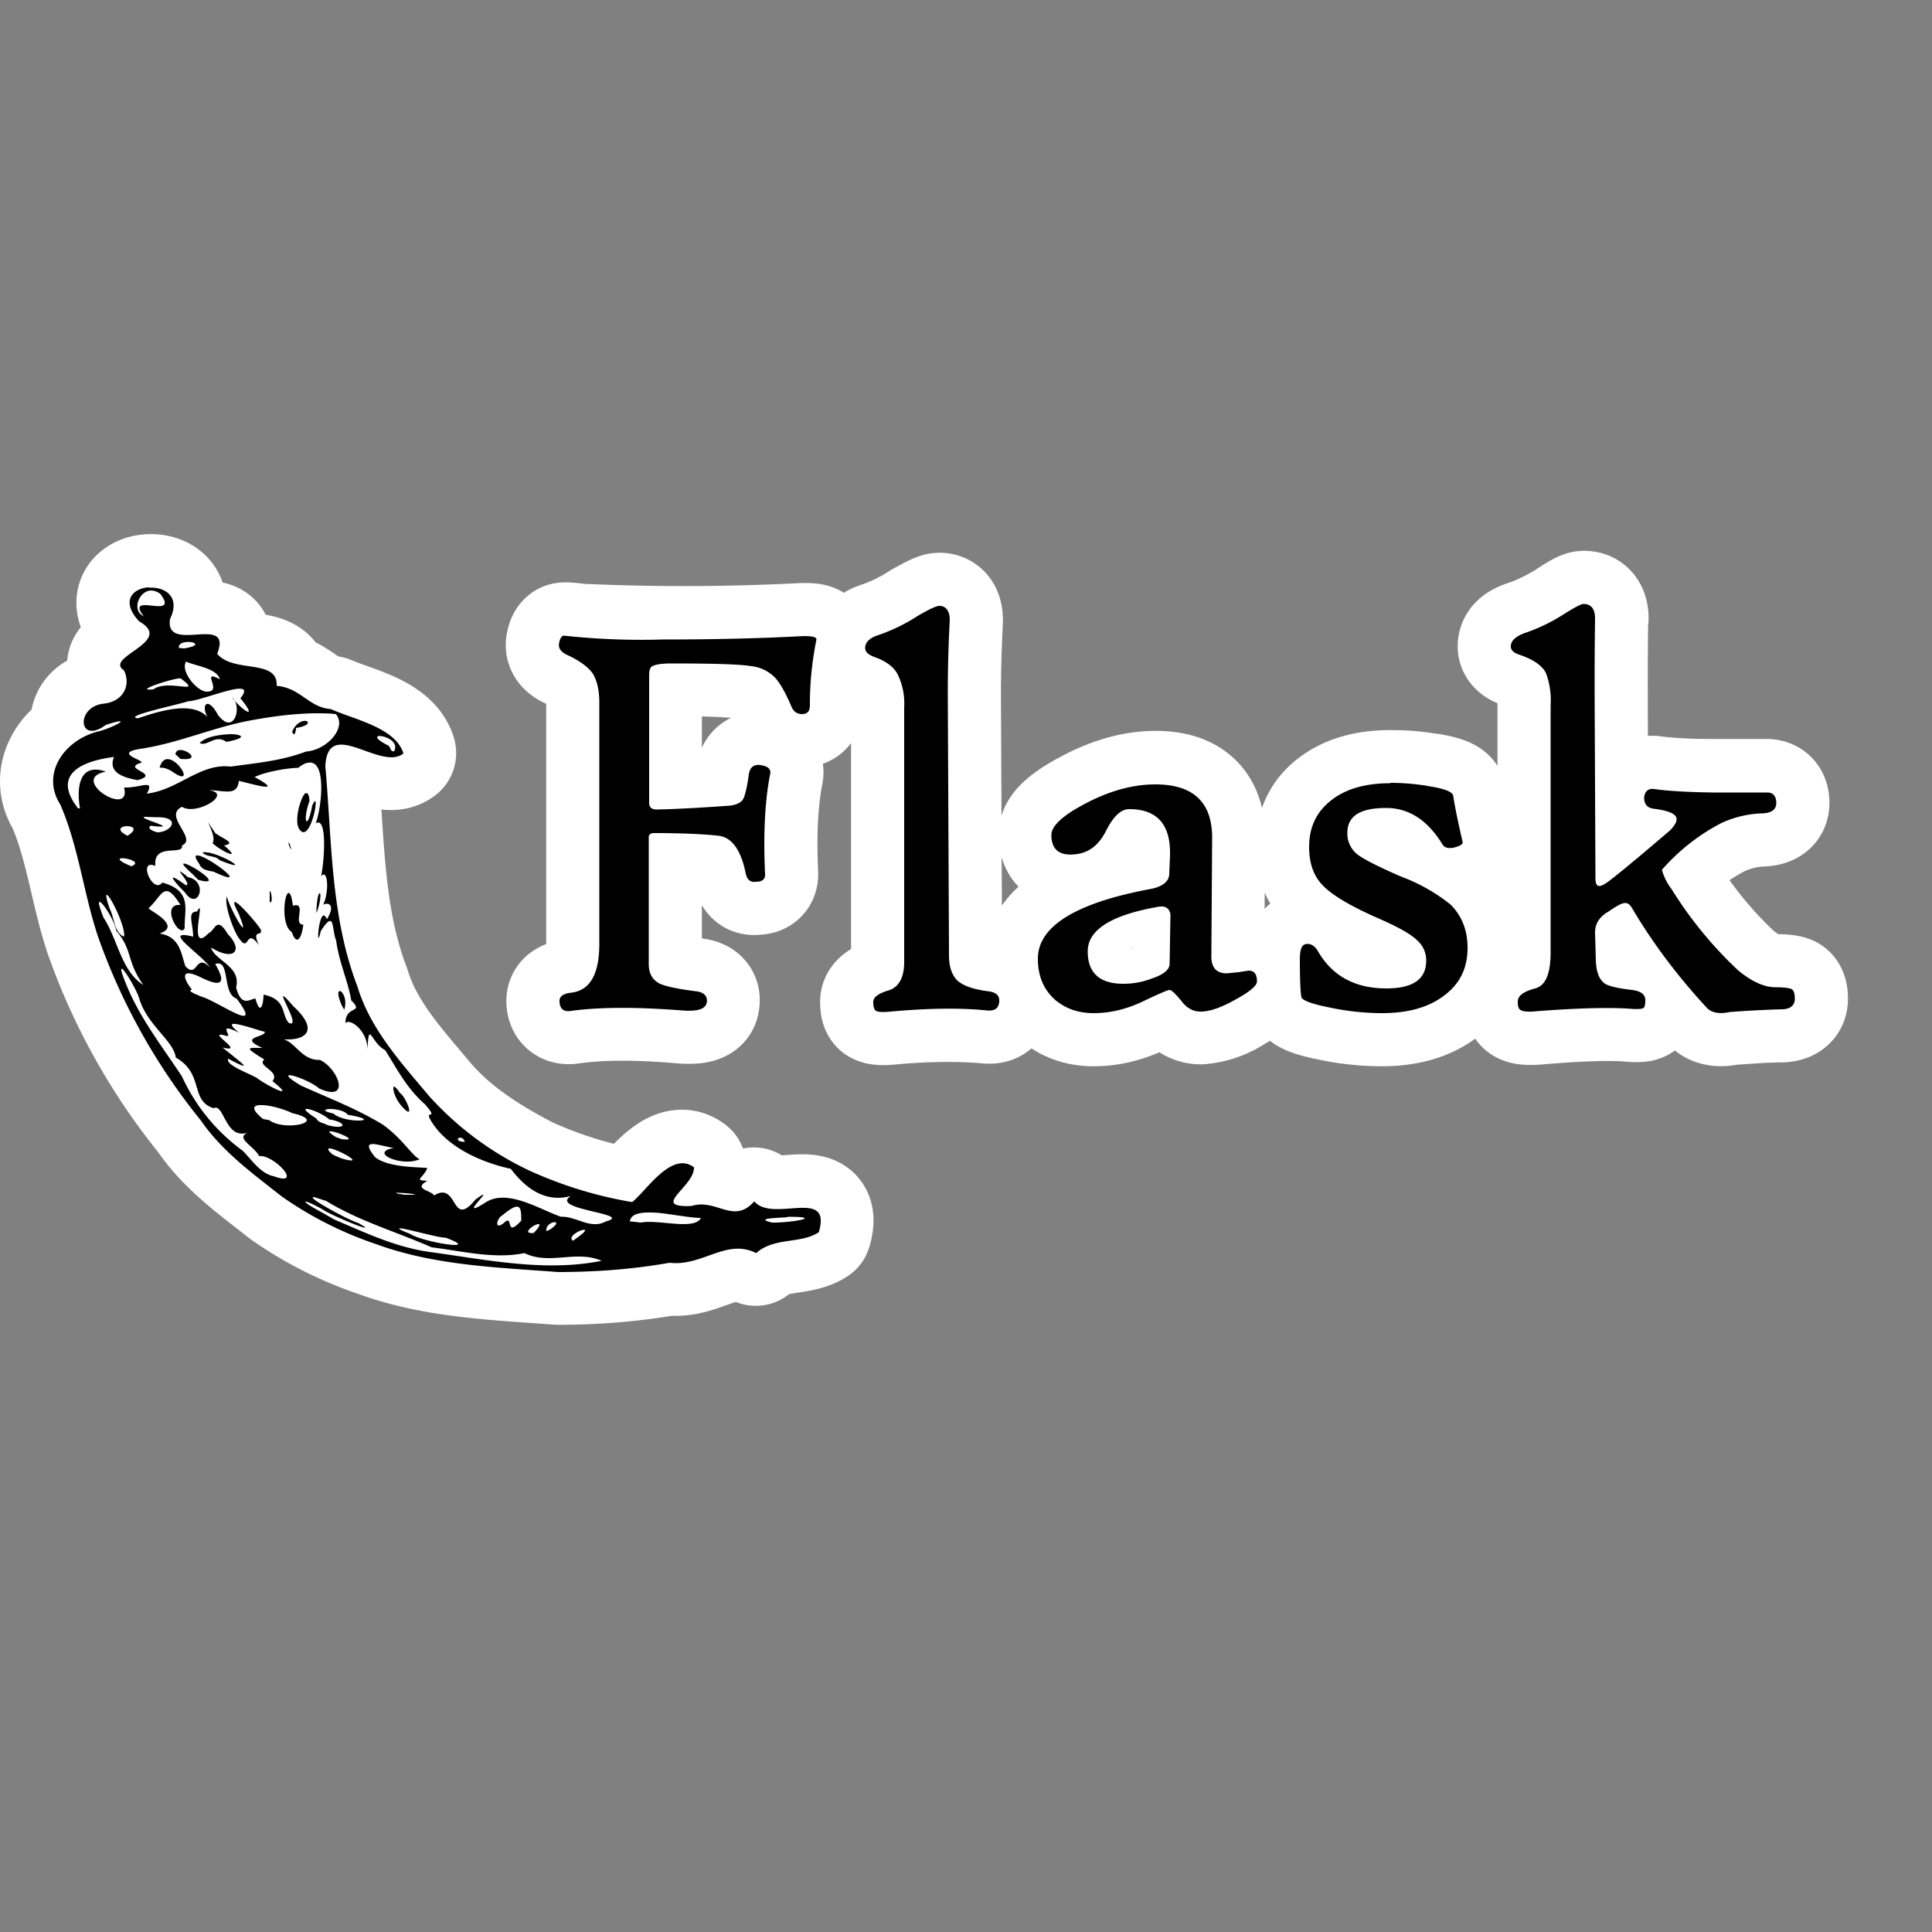 <svg xmlns="http://www.w3.org/2000/svg" viewBox="0 0 500 500"><rect x="0" y="0" width="500" height="500" fill="#808080" stroke="none"/><g fill="#000" fill-opacity="1" fill-rule="nonzero"><path d="M43.9 160.2c-1.4 9.2 16.4-1.7 12.2 9 4.2 5 15.8 1 15.5 8.3 6 .4 8.2 5.5 14 6 5.9 2.6 16.7 4.7 18.7 11.4-6 4.7-19.6-9.6-20.2 3.3 1.7 19.1 1.3 38.8 8.3 57 3.3 11 11.3 19.7 18.5 28.3 7 8.4 16.4 14.3 26 19.3a107 107 0 0 0 26.5 8.2c3.7-2.8 10.3-13.4 16-9 .3 5-11.4 10.5-.5 10 6.4-2 10.9 5 16.2-1.3 4.8 5.8 20.2-3.7 16.7 8.1-4.7 3-11.5 1.2-16.2 5.4-7.7-3.9-13.9 3.5-22.4 2.5a166 166 0 0 1-28.9 2.4c-15.8-1.2-32-1.7-47-7.2a95.4 95.4 0 0 1-24.2-12.2c-7.6-6-15.6-11.6-21.1-19.7a160 160 0 0 1-26.7-47.8c-3.7-11.2-5-23.2-9.7-34-5-7.8.8-16.4 9.4-18.8 3.8-.8 10.5-4.4 2.4-1.8-7.2 5.3-8-4.8-.5-5.5 5-.7 7-4.8 5.2-8.6-5.4-3.5 13.3-7.4 3.9-12.7-5-5.3-1.5-8.5 2.4-8.8 4-.3 8.4 2.2 5.5 8.2Zm-6.7-.7c-5-6.6 9.5 1.1 4.3-5.8-1-.8-2.1-1-3-.8-2.8.7-4.4 5.2-1.3 6.6Zm375.6.6a1227.2 1227.2 0 0 0-.1 21.6l.1 45.7c0 1.2.4 1.9 1 1.9.8 0 2-.7 3.4-2 4-3 9-7.2 15-12.3 1-1.3 1.7-2.2 1.7-3 0-1.3-2-2.2-6-2.7-1.6-.2-2.5-1.2-2.4-2.9.2-1.7 1-2.4 2.6-2.2 3.5.5 8.6.8 15.3.8h14c1.5.1 2.3 1 2.3 2.8 0 1.7-1.2 2.6-3.6 2.7a27 27 0 0 0-10.6 2.6 51.2 51.2 0 0 0-15.4 12c0 .8.8 2.4 2.5 5a105 105 0 0 0 17.2 21c3.5 3 6.7 4.4 9.7 4.4 2.3 0 3.6.2 4.2.5.5.3.8 1.1.8 2.5 0 1.7-1.2 2.6-3.4 2.7-3.5 0-7.9.3-13.4.7-2.7.6-4.7.2-5.9-1-7.7-8.3-14.2-17-19.5-26-.5-.8-1-1.2-1.7-1.2-.8 0-2.3.8-4.3 2.2-2.3 1.3-3.5 3-3.5 5.4 0 1.7 0 4 .2 7.2 0 3.1.9 5.1 2.3 6.1 1 .7 3.4 1.2 7.1 1.6 2.3.3 3.4 1.2 3.4 2.6 0 1.1-.1 1.8-.5 2-.4.3-1.3.4-2.9.3-4.9-.5-13-.3-24.7.7-3 .2-4.5-.1-4.7-1.1l-.2-1.5c0-1.5 1.5-2.6 4.5-3.4 2.7-.7 4-3.8 4-9.4v-63.9c0-4-.4-6.7-1.2-8.3-1-2-3.3-3.5-6.7-4.7-1.6-.5-2.4-1.3-2.4-2.2 0-1.5 1.1-2.5 3.4-3.3 3.7-1.2 7.2-3 10.5-5 2.6-1.8 4.3-2.7 5-2.7 2 0 3 1.3 3 3.8Zm-167 .4-.3 7.3a349 349 0 0 0-.2 14.3l.3 65.2c0 3 .8 5.1 2.2 6.5 1.5 1.3 4 2.2 7.6 2.7 2.2.2 3.2 1 3.2 2.4 0 2-1 2.8-3.2 2.6-6.8-.6-15-.6-25 .3-2 .2-3.2.1-3.7-.2-.5-.2-.7-1-.7-2.4 0-1.1 1.3-2.1 4-3 2.6-.7 4-3.1 4-7.1V183c0-4-.6-6.9-1.8-8.7a11.1 11.1 0 0 0-6-4.3c-1.5-.6-2.3-1.3-2.3-2.3 0-1.4 1.1-2.6 3.3-3.3a46 46 0 0 0 10.3-5c3-1.7 4.8-2.6 5.6-2.6 1.8 0 2.7 1.3 2.7 3.7Zm-96 4.3a593.8 593.8 0 0 0 56.6-.1c3.2-.2 4.9 0 4.9.8l-.1.6c-.9 3.3-1.4 8.7-1.6 16.4 0 1.5-.6 2.3-2 2.3s-2.3-.7-2.8-2c-1.5-3.5-2.9-6-4.2-7.4a10 10 0 0 0-6.2-3 169 169 0 0 0-20.8-.7c-2.5 0-4.2.3-5 .8-.4.4-.7 1-.7 2.2v33.1c0 1.1.7 1.7 2.1 1.6 4.4 0 10.7-.3 18.9-.9 1.6-.2 2.7-.7 3.3-1.5.5-.9 1-3 1.6-6.6.3-2 1.5-2.8 3.4-2.3 1.7.3 2.4 1 2.1 2.3-1.3 6.6-1.8 15.2-1.3 25.8 0 1.3-.7 2-2.4 2-1.4.2-2.2-.5-2.5-2.1-1.3-6.1-3.7-9.4-7-9.8-3.5-.4-9.1-.6-16.9-.6-.8 0-1.3.3-1.3 1v32.8c0 2.4 1 4 2.7 5 1.4.7 4.5 1.4 9.2 2 2.3.2 3.4 1.2 3 3-.2 1.7-2.3 2.3-6.3 2-11.6-1-21-1-28.6.1-2 .3-3.1-.6-3.1-2.6 0-1.2 1-2 3.1-2.1 4.8-.6 7.2-4.8 7.2-12.6v-62.5c0-3.2-.6-5.7-1.7-7.5a14.9 14.9 0 0 0-6.4-4.7c-2-.9-2.7-2-2.2-3.6.2-.9.6-1.4 1.1-1.5.5-.1 1.8 0 4 .3Zm-103.5 2.9h1.4c3.6-.4 3.2-1.2 1.9-1.5-1.3-.2-3.5 0-3.3 1.5Zm7.2 11.3c4.5.1-1.9-6 3.4-3.2-.9-2.9-6.2-3.4-8.8-4.5-1.4 2.6 3 7.7 5.4 7.7Zm-13.8-.6c3.8-2.8 13.1 1.7 7.1-2.8-.6-.5-13.1 3.4-7.1 2.8Zm8.9 3c-1.7.8-17.2 4-12.8 4.5 6-2 14.2-4.4 18-.2-1.9-3.3 0-5.7 2.6-.7 3.8 5 5.9-.8 4.4-3.6 3 3.3 5.6 4.4 1.4-.6 1.2-1.6 1.2-2.3.5-2.5-2.3-.6-11.5 3.2-14.1 3.2Zm11.4-1c.4.3.6.7.8 1l-.8-1Zm3.5 6.3c-9 1.9-17.3 5.5-26.5 7-9 1.2 1.8 3.3-.8 3.8-4.6 1.6 5.6 2.7-.6 4.4-3.8-.7-7.7-2-6.1-6-8.6 1-16 4.6-9.3 13.3h.5c-.8-4.4-.7-12.1 6.7-9.5-9.9 2 6.8 12.2 4.7 4.1 4.2.2 8.1-2.4 6 1.6 8.1-1 13.8-8 21.6-7 6.2-.8 13-1.4 19.5-3.9 5.5-.4 10.7-6.3 7.7-9.7-1.8-.2-3.7-.3-5.6-.2-5.7 0-11.6.9-17.8 2Zm13 1.7c.2.6-.2 2.6-.9 1 1-2.5 2.9-3 3.7-2.8.8.3.5 1.3-2.8 1.8Zm-18 3.6c-2.7-2.1-4.9 1.2-6.8.3 1.5-1.8 5.9-2.4 8.5-2.3 2.7.2 3.6 1-1.6 2Zm41.9 1c.7.2.5 1.7 1.5 1.4 1.5-2.6-2.6-4.1-4-3.9-.7.1-.5 1 2.5 2.4Zm-53.7 3.4-1.3-1.2c0-.8.6-1.1 1.3-1.1 2 0 5.3 2.8 0 2.3Zm-2 3.3c-1-.6-2.5-1.2-3.4-1 .5-1.8 1.4-2.4 2.4-2.2 3 .4 6.5 7 1 3.2Zm32.5-1c-3.2 0-8.7 1.1-11.3 2.4 8.2 4.5-.8 1.7-4.1 1-.4 4.1-3.7 2.3-7.8 2.4 6.5.8-3.2 6.7-7 4.4-5 2.3 4.2 8.1 0 10 .6 2.7-7.4-1-6.8 5.2-4.7-2-.6 7.5 1.8 4.3 8 2.2 5.6 7.2 5.8 11.9-1.3 2.8-6.5-6.5-1.1-6-4.2-7-4.7-2.5-8.2.7-.8.2 9 4.5 2.8 6.6 5.4.8 5.6 5.5 6.7 8.5 3.2 3.4 2.5-3.7 6.4.3-2.4-3.6-13-10.1-4.5-8 0-3.6-1.5-6.6 1-6.5 2.6-4.6-2.6 11.5 3.2 5.6 1.6-.7 2-4.7 4.9.3 4.1 4.2 1.5 7.1-4.4 3.4 1 3.5 7.9 4.8 6.6 10.4 1.3 5 3.2 3.1 4.9 2.9 1.3 4.7 2 1.2 2.1-1 6 1.2 4.6 4.8 6.5 7.2 4 1.9-6-12.6 1.1-4.3 6.8 6.1 3.5 9-2.3 8.6 3.1 1 4.7 5.5 9.3 5.3 4.8 2.3 8 11-.2 7.4-3-2.6-13-5.8-4.8-.8 7.7 3.5 13.8 5.7 21.2 10.1 5.3 3.8 7.6 8.1 9.6 9-4.4 2.1-13.4-1.7-6.7-2.9-4.2-.7-8.9-2.8-4.9 2.3 3.4 2.9 12 2.6 13.6 2.9-1.3 2.9-3.6 3.1 0 3.3-4 2.2 1.3 2.5 1.7 3.7 6.4-3.8 4.3 9 10.8 1.1 6.5-4.7-5.6 5.9 2.4.9 5.8-3.9 14.3 1.8 19.7 3.6 3.9-.2 7.6 3.4 11.6 1.2 7.6-2-15-3-9-6.7-7 2-12.2-2.4-15.6-6.9-7.9-1.8-17-5.8-20.8-12.7-1.6-2.7 2.3.3-1.4-4-4.7-4.1-7.1-8.9-10.3-14-3.8-2-4.2-8-4.6-.2 0-5-4.6-8.2-5.7-6.8 0-4.8 5-2.4 1.5-5.9-.8-4.9-3.2-10-4-15.5-1.1-2.7-.1-8.4-3.9-2.4-1.4 6.4-.4-7.8 1.7-3.1 2.7-4.6-.7-4.3-1.1-3.6 1.8-4 1-9.7-.5-7.5 1-4.3 1.5-15.8-1.5-13.7 1.6-4 3-16.7-1.9-15.7-.7.1-1.5.5-2.5 1.3Zm6.4 35.6Zm287-30.7c3.5.6 5.4 1.4 5.5 2.4.4 2.7 1.2 6.6 2.4 11.8.2.6-.5 1.1-2 1.5-1.6.4-2.7 0-3.2-.8-3.9-6.3-8.7-9.4-14.6-9.4-6.7 0-10 2.1-10 6.4 0 2.4.9 4.3 2.7 5.7 1.6 1.2 5.3 3.1 11.3 5.7a46 46 0 0 1 12.7 7.2c2.9 2.9 4.4 6.6 4.4 11.2 0 5.2-2 9.3-6 12.3s-9.4 4.6-16.2 4.6a66 66 0 0 1-13.8-1.5c-4-.8-6.2-1.6-6.9-2.4-.3-.6-.5-4-.5-10 0-2.6.5-3.9 1.7-4 1.2-.1 2.2.5 3 2 3.7 6.3 9.6 9.5 17.7 9.5 6.9 0 10.3-2.4 10.3-7.2a7 7 0 0 0-2.3-5.2c-1.7-1.7-5-3.5-10-5.7-7-3.1-11.8-6-14.2-8.3-2.6-2.5-3.9-6-3.9-10.2 0-5.3 2-9.4 6-12.3 3.8-2.8 8.8-4.2 15.1-4.2 4 0 7.6.3 10.8 1Zm-56.9 13.5-.3 30c0 3.2 1.3 4.8 4 4.8l3.1-.3 2.6-.4c1.5 0 2.2 1 2.2 2.8 0 1-2 2.6-5.6 4.7a20 20 0 0 1-9 3 6 6 0 0 1-5-2.7c-1.5-1.8-2.5-2.8-3-2.8s-2.8 1-7 3-8.4 3-12.7 3c-4 0-7.3-1.2-10-3.5-2.9-2.6-4.3-6-4.3-10.5 0-8.4 9.6-14.5 28.9-18.1 3.3-.6 5-2 5-4l.1-4.7c.3-8-3.2-12-10.5-12-2.1 0-4.1 1.9-6 5.6-1.9 3.8-4.5 5.8-8 6-4 .5-6-1.2-6-5 0-2.3 3-5 8.9-8.1 6.2-3.3 12.2-5 18-5 9.8 0 14.7 4.8 14.6 14.2Zm-233.6-9.8c-2 5.2-.6 8 .7 1.1 2.4-5.4-.5 10.8-3.4 6.1-1.4-2.3.6-9 1.8-9.3.4-.1.8.4.9 2.1ZM39 213.7c-1.4.9 2 2 2 1.7 3.7-.3 5.8-4.1-.7-3.9a19 19 0 0 0-2.6-.1c-3.3.1 10.3 3.4 1.3 2.3Zm16.7 2c2 1.4 5.6 2.5 2.4 3.1 5 4.5-1.3 1.2-3.1-.6.7-1-.2-3.3-.8-4.6-.5-1.2-.7-1.3 1.5 2Zm-22.7.6c2.9-1.8 1.3-2.6-.2-2.5-1.5 0-3 1 .2 2.5Zm41.7 2.5v-.7c.4.4 1.2 3.1 0 .7Zm-18 3.7c-1-1.2-3.4-.6-4.3-2 3.5-.6 14.3 6.1 4.4 2Zm-1.4 3.2c-1.4-.4-3-.5-3.7-2-1.1-1.6-1.2-2.2-.7-2.3 2-.5 15 9.2 4.4 4.3ZM33 223.8l1 .4c2-.9.1-1.7-1.5-2-1.6-.3-3 0 .5 1.6Zm18.2 4-1.5-1.6c-2.2-2-2.7-2.7-2.2-2.7 1.5 0 11 6.3 3.7 4.2Zm-2.7-.8c5.5 1 2.7 9-.7 4-3-3.1-5.3-6 .2-2 1.6.1-1.9-3.5-1.5-3.5l2 1.5Zm21.3 6.4v-2.7c.2-.7 1 3.5 0 2.7Zm6 1c3.7-1.2-.3 5 2.5 5-.4 3.8-1.7 5.3-2.9 1.8-2.9-1.7-2-10-.8-10 .4-.1.8.8 1.1 3.2Zm6 1.9v-1c.2-3.5.7-4.5 1-4 .1.5 0 2.4-1 5Zm-53.5-1c1.2 2 1 6.2 3.7 7 .5-2.3-3.7-11-4.5-10.7-.2 0 0 1 .8 3.6Zm33.3 1c-4-7.7 4.9 2.5 5.8 4.4.4 2-2.5-.5-.5 4-3.7-5.2-2.2 2.8-5.5-2.4-1.3-2.1-3.5-8.4-2.8-10.3.7 3.1 6.7 13.5 3 4.3Zm-35 1.2c3.6 5.5 4.6 14 10.2 17.5-4.3-6.2-2.6-9-6.9-14a17 17 0 0 0-4.1-7.5c-.6-.4-.6.5.8 4Zm272.3-2.7c-11.7 2-17.6 5.9-17.6 11.4 0 5.6 3 8.4 9.2 8.4 2.4 0 5-.4 7.5-1.4 3-1 4.5-2.3 4.5-3.8l.2-12c0-1.2-.3-2-.9-2.4l-1.1-.4c-.5 0-1.1 0-1.8.2ZM55.6 249.5c2.6 4.4 2.2 6.3-3.4 3.5-7-3.4-4 1.7-2.6 3.1-1.8.4 2.5 1.6 2 1.7 4.2 1 17 10.5 9.5.6-3.4-1-2-8.3-4.3-9h-1.2Zm-23 5c3.4 8.9 9.4 16.5 14.4 24a49.6 49.6 0 0 0 15.6 19.3c2.4 2.3 4.7 5.9 8.1 6.6 8 3 0-5.7-3.7-5.2-1.6-2.8-6.2-4.6-3-6.1-5.8 2-6-7.7-8.8-6.3-6.2-2-2.4-8.9-9.8-13-.7-4.5-7.3-8.4-9.4-15.2-.7-2.5-4.5-8.7-4.7-7.8 0 .3.2 1.4 1.2 3.7Zm56.4 6.8-.6-1c-1.1-2.5-1.1-3.6-.7-3.8.6-.3 2.2 2 1.3 4.8Zm-27 6c-6-3-1.5 1.2-3.3.7-6.1-1.7 5.5 4.7-1 3.1 3.6 2.8 9.5 7.2 1.5 3-1 1.5 5.7 3.8 7.4 5 2.8 2 10.6 5.9 4 .7 2.2-2.6-4.2-4-2-5.6-5.5-3.4-4.4-3-.6-3-6.5-3 1-2.7.6-4.2-1.2-.3-4.4-1.4-6.5-1.8-2-.5-3-.3-.1 2.1Zm41.6 15.6c1.4.6 4.4 7.9.4 3.2-1.8-2-2.6-5.1-1.8-4.8.3 0 .8.6 1.4 1.6Zm-35.5 6.6 1.6.3c3.9 3 15.6.4 6-1.8a20.7 20.7 0 0 0-8-2.1c-2.2 0-3 .9.4 3.6Zm13.8-.1c.5 1.1 2 1.1 2.9 1.7 5 1.3 5-.8.4-1.5-1.5-1.4-5.2-2.9-6-2.7-.5 0 0 .8 2.7 2.5Zm4.4-1.3c3 2.7 13.8 2 3.7.3-.8-1-3.2-1.5-4.6-1.5-1.5 0-2 .5 1 1.2Zm.7 6.1 1.5.5c5.1.7-2-2.3-3.1-2-.4 0 0 .5 1.6 1.5Zm33.3 1.1c-.2-.5-.6-.8-.9-1-1-.3-1.8 1 .9 1ZM86 298.7l1.2.6 1 .4c7.2 2-.8-2.4-3-2.6-.6 0-.6.4.8 1.6Zm18.6 10.4c6.7 0-1.2-.6-2.1-.5-.3 0 .1.2 2.1.5Zm-12 7.3c6.7 3.7-7.2-2-9.2-3.5-5.5-3.1-6.2-2.5-.5.7l3.5 2c8.2 3.5 16.3 7.3 25.4 8.4 14.4 2 29.3 5 43.7 2.3-6.5-3-13.3 1.1-19.8-2.1-7.8 1.6-16.2-.5-24.1-1.5-9-4-18.8-6.8-27.3-12a24 24 0 0 0-2.8-.9c-4-.9 8.6 6 11.1 6.6Zm37.2-1.9c-1.4.8-2 4 .5 2 2.7-2.7.1 4.1 4.5-.7 0-1.7 0-3-.7-3.5-.6-.4-1.9.1-4.3 2.2Zm33 1.5 1.2.1 1.8.2c4.3-.9 14 2.1 15.5-1.2-2.6 0-7-1-11-1.3-3.8-.3-7.1 0-7.4 2.2Zm37 .3c4.6 0 14-1.4 4-1.4-1.6.2-9.2.2-4 1.4Zm-58.5 2.2.8-.3c2.3-1.5 2-2 1.2-2s-2.1.9-2 2.3Zm-3.3.5c1.3-1.3 1.6-2 1.5-2.2-.5-.7-5.2 2.5-1.5 2.2Zm-32 .3c3.2 2 19.1 4.6 9.2.9-1.3.2-11-2.6-12-2.4-.2.1.4.5 2.8 1.5Zm42.2 1.7 1.2-.8c1.4-1 2-1.6 2-1.9-.1-.7-5 1.5-3.2 2.7Zm0 0" stroke="#fff" stroke-linecap="butt" stroke-linejoin="round" stroke-miterlimit="10" stroke-opacity="1" stroke-width="27.5"/><path d="M38.4 152c-4 .3-7.3 3.5-2.4 8.8 9.4 5.3-9.3 9.2-3.9 12.7 1.8 3.8-.1 8-5.2 8.6-7.4.7-6.7 10.8.5 5.5 8.1-2.6 1.4 1-2.4 1.8-8.6 2.4-14.4 11-9.4 18.8 4.7 10.8 6 22.8 9.7 34A160 160 0 0 0 52 290c5.5 8 13.5 13.8 21 19.7A95.4 95.4 0 0 0 97.4 322c15 5.5 31.2 6 47 7.2 9.7 0 19.3-.7 28.9-2.4 8.5 1 14.7-6.4 22.4-2.5 4.7-4.2 11.5-2.3 16.2-5.4 3.5-11.8-11.9-2.3-16.7-8-5.3 6.1-9.8-.8-16.2 1.2-11 .5.8-5 .6-10-5.8-4.4-12.4 6.2-16 9a107 107 0 0 1-26.7-8.2 82 82 0 0 1-25.9-19.3c-7.2-8.6-15.2-17.3-18.5-28.3-7-18.2-6.6-37.9-8.3-57 .6-13 14.3 1.4 20.2-3.3-2-6.7-12.8-8.8-18.8-11.5-5.7-.4-7.8-5.5-14-6 .4-7.1-11.2-3.2-15.4-8.3 4.2-10.6-13.6.3-12.2-9 2.9-6-1.6-8.4-5.5-8.1Zm0 .9c1-.2 2 0 3.1.8 5.2 7-9.4-.8-4.3 5.8-3-1.4-1.5-6 1.3-6.6Zm371.4 3.4c-.6 0-2.3.9-5 2.6a46.1 46.1 0 0 1-10.4 5c-2.3.9-3.4 2-3.4 3.4 0 1 .8 1.7 2.4 2.2 3.4 1.2 5.7 2.7 6.7 4.7a20 20 0 0 1 1.2 8.3v63.9c0 5.6-1.3 8.7-4 9.4-3 .8-4.5 1.9-4.5 3.4 0 .6 0 1.1.2 1.5.2 1 1.8 1.3 4.7 1 11.6-.9 19.8-1 24.7-.6 1.6.1 2.5 0 2.9-.2.4-.3.5-1 .5-2.1 0-1.4-1.1-2.3-3.4-2.6-3.7-.4-6-1-7-1.6-1.5-1-2.3-3-2.4-6.1l-.2-7.2c0-2.3 1.2-4.1 3.5-5.4 2-1.4 3.4-2.2 4.3-2.2.7 0 1.2.4 1.7 1.2 5.3 9 11.8 17.7 19.5 26 1.2 1.2 3.2 1.6 5.9 1 5.5-.4 10-.6 13.4-.7 2.2 0 3.4-1 3.4-2.7 0-1.4-.3-2.2-.8-2.5-.6-.3-2-.5-4.2-.5-3 0-6.2-1.5-9.7-4.4a103.5 103.5 0 0 1-17.2-21 14.6 14.6 0 0 1-2.5-5 52.7 52.7 0 0 1 15.4-12.1 27 27 0 0 1 10.6-2.5c2.4-.1 3.6-1 3.6-2.7 0-1.7-.8-2.7-2.3-2.7h-14c-6.7-.1-11.8-.4-15.3-.9-1.5-.2-2.4.5-2.6 2.2 0 1.7.8 2.7 2.5 2.9 4 .5 5.9 1.4 5.9 2.7 0 .8-.6 1.8-1.8 3-5.9 5-10.8 9.2-14.9 12.4-1.5 1.2-2.6 1.9-3.3 1.9-.7 0-1-.7-1-2l-.2-45.6a1130 1130 0 0 1 .1-21.6c0-2.5-1-3.8-3-3.8Zm-166.7.5c-.8 0-2.7.9-5.6 2.6a46 46 0 0 1-10.3 5c-2.2.7-3.3 1.9-3.3 3.3 0 1 .8 1.7 2.3 2.3 2.9 1 4.9 2.4 6 4.3a17 17 0 0 1 1.8 8.7v66c0 4-1.4 6.5-4 7.3-2.7.8-4 1.8-4 3s.2 2 .7 2.3c.5.3 1.7.4 3.7.2 10-.9 18.2-1 25-.3 2.1.2 3.2-.6 3.2-2.6 0-1.4-1-2.2-3.2-2.4-3.6-.5-6.1-1.4-7.6-2.7-1.4-1.4-2.2-3.5-2.2-6.5l-.3-65.2a349 349 0 0 1 .5-21.6c0-2.4-1-3.7-2.7-3.7Zm-97.2 7.7c-.5.1-.9.6-1.1 1.5-.5 1.6.2 2.7 2.2 3.6 3 1.4 5.2 3 6.4 4.7 1.1 1.8 1.7 4.3 1.7 7.5v62.5c0 7.8-2.4 12-7.2 12.6-2 .2-3.1.9-3.1 2.1 0 2 1 3 3.1 2.6 7.5-1 17-1 28.6-.1 4 .3 6-.3 6.4-2 .3-1.8-.8-2.8-3.1-3-4.7-.6-7.8-1.3-9.2-2-1.8-1-2.7-2.6-2.7-5v-32.9c0-.6.5-1 1.3-1 7.8 0 13.4.3 16.8.7 3.4.4 5.8 3.7 7 9.8.4 1.6 1.2 2.3 2.6 2.1 1.7 0 2.5-.7 2.4-2-.5-10.6 0-19.2 1.3-25.8.3-1.2-.4-2-2-2.3-2-.5-3.2.3-3.5 2.3-.5 3.5-1 5.7-1.6 6.6-.6.8-1.7 1.3-3.3 1.5-8.2.6-14.5.9-18.9 1-1.4 0-2-.6-2-1.7v-33c0-1.2.2-2 .7-2.3.7-.5 2.4-.8 5-.8 11 0 17.9.2 20.7.7a10 10 0 0 1 6.2 3c1.3 1.4 2.7 3.9 4.2 7.4.5 1.3 1.4 2 2.8 2s2-.8 2-2.3a83.2 83.2 0 0 1 1.7-17c0-.8-1.7-1-5-.8-9.7.5-21.3.8-34.8.8a186.3 186.3 0 0 1-25.6-1Zm-96.3 1.7c1.3.3 1.7 1-1.9 1.6l-1.4-.1c-.2-1.5 2-1.7 3.3-1.5Zm-1.5 5c2.6 1.2 8 1.7 8.8 4.6-5.3-2.8 1 3.3-3.4 3.2-2.4 0-6.8-5.1-5.4-7.7Zm-1.3 4.4c6 4.5-3.3 0-7.1 2.8-6 .6 6.5-3.3 7.1-2.8Zm15.9 2.7c.7.2.7 1-.5 2.4 4.6 5.6 1 3.7-2.2-.2 2.8 2 .7 10.2-3.6 4.5-3-5.6-5-1.8-1.7 2-3.2-6-12.3-3.4-19-1.1-4.3-.5 11.2-3.7 12.9-4.4 2.6 0 11.8-3.8 14-3.2Zm18.6 6.3c2 0 3.8 0 5.6.2 3 3.4-2.2 9.3-7.7 9.7-6.6 2.5-13.3 3-19.5 3.9-7.8-1-13.5 6-21.7 7 2.2-4-1.7-1.4-5.9-1.6 2.1 8.1-14.6-2.2-4.7-4.1-7.4-2.6-7.5 5.1-6.7 9.5h-.5c-6.8-8.7.7-12.2 9.3-13.3-1.6 4 2.3 5.3 6.1 6 6.2-1.7-4-2.8.6-4.4 2.6-.5-8.1-2.6.8-3.8 9.2-1.5 17.4-5.1 26.5-7 6.2-1.2 12.1-2 17.8-2.1Zm-2 2c-.8-.2-2.7.3-3.7 2.8.7 1.6 1-.4 1-1 3.2-.5 3.5-1.5 2.7-1.8Zm-19 3.4c-2.7 0-7 .5-8.6 2.3 2 1 4-2.4 6.9-.3 5.2-1 4.3-1.8 1.6-2Zm37.7.5c1.3-.2 5.4 1.3 4 3.9-1 .3-.9-1.2-1.6-1.5-3-1.5-3.2-2.3-2.4-2.4Zm-51.3 3.6c-.7 0-1.2.3-1.3 1.1l1.3 1.2c5.3.5 2-2.3 0-2.3Zm-3 2.4c-1-.2-1.9.4-2.4 2.2 1-.2 2.4.4 3.3 1 5.6 3.9 2-2.8-.9-3.2Zm36 .9c5-1 3.5 11.8 2 15.7 3-2 2.3 9.4 1.4 13.7 1.6-2.2 2.3 3.5.5 7.5.1-.6 3.9-1.2 1 3.6-2-4.7-3 9.5-1.6 3.1 3.8-6 2.8-.3 4 2.4.7 5.5 3.1 10.6 3.9 15.5 3.5 3.5-1.5 1.1-1.5 5.9 1.1-1.4 5.7 1.9 5.7 6.8.4-7.8.8-1.8 4.6.2 3.2 5.1 5.6 9.9 10.3 14 3.7 4.3-.2 1.3 1.4 4 3.9 6.9 13 11 20.8 12.7 3.4 4.5 8.6 9 15.6 7-6 3.6 16.6 4.6 9 6.6-4 2.2-7.7-1.4-11.6-1.2-5.4-1.8-14-7.5-19.7-3.6-8 5 4.1-5.6-2.4-.9-6.5 7.9-4.4-4.9-10.8-1-.4-1.3-5.7-1.6-1.7-3.8-3.6-.2-1.3-.4 0-3.3-1.6-.3-10.2 0-13.6-2.9-4-5.1.7-3 4.9-2.3-6.7 1.2 2.3 5 6.7 2.9-2-.9-4.3-5.2-9.6-9-7.4-4.4-13.5-6.6-21.2-10.1-8.3-5 1.9-1.8 4.8.8 8.3 3.7 5-5.1.2-7.4-5.3.2-6.6-5.8-10.9-5.5 6.7 1 11.3-1.7 4-8.4-7.1-8.3 2.9 6.2-1.2 4.3-2-2.4-.5-6-6.5-7.3 0 2.3-.8 5.8-2.1 1-1.7.3-3.6 2.2-5-2.8 1.4-5.6-5.5-6.9-6.5-10.4 5.9 3.7 8.5.8 4.4-3.4-3-5-3.3-1-5-.3-5.7 5.9-.5-10.3-3-5.6-2.6 0-1.1 2.8-1 6.5-8.6-2.1 2 4.4 4.4 8-3.9-4-3.2 3-6.4-.3-1.1-3-1.3-7.7-6.7-8.5 6.2-2.1-3.6-6.4-2.8-6.6 3.5-3.2 4-7.6 8.2-.8-5.4-.4-.2 8.9 1.1 6-.2-4.6 2.2-9.6-5.8-11.8-2.4 3.2-6.5-6.3-1.8-4.3-.6-6.2 7.4-2.5 6.9-5.3 4.1-1.8-5-7.6 0-10 3.7 2.4 13.4-3.5 6.9-4.3 4 0 7.4 1.7 7.8-2.4 3.3.7 12.3 3.5 4.1-1 2.6-1.3 8.1-2.3 11.3-2.4 1-.8 1.8-1.2 2.5-1.3Zm280.1 5.3c-6.3 0-11.3 1.4-15 4.2-4 3-6 7-6 12.3 0 4.3 1.2 7.7 3.8 10.2 2.4 2.4 7.1 5.2 14.2 8.3 5 2.2 8.3 4 10 5.7a6.8 6.8 0 0 1 2.3 5.2c0 4.8-3.4 7.2-10.3 7.2-8.1 0-14-3.2-17.7-9.6-.8-1.4-1.8-2-3-1.9-1.2.1-1.7 1.4-1.7 4 0 6 .2 9.4.5 10 .7.8 3 1.6 7 2.4a66 66 0 0 0 13.7 1.5c6.8 0 12.2-1.5 16.2-4.6 4-3 6-7 6-12.3 0-4.6-1.5-8.3-4.4-11.2a46 46 0 0 0-12.7-7.2c-6-2.6-9.7-4.5-11.3-5.7a6.8 6.8 0 0 1-2.7-5.7c0-4.3 3.3-6.4 10-6.4 5.9 0 10.7 3.1 14.6 9.4.5.9 1.6 1.2 3.2.8 1.5-.4 2.2-.9 2-1.5-1.2-5.2-2-9.1-2.4-11.8-.1-1-2-1.8-5.5-2.4-3.2-.6-6.8-1-10.8-1Zm-60.8.3c-5.7 0-11.7 1.6-18 4.9-5.9 3.1-8.9 5.8-8.9 8.2 0 3.7 2 5.4 6 5 3.6-.3 6.2-2.3 8.1-6 1.9-3.8 3.9-5.7 6-5.7 7.3 0 10.8 4 10.6 12l-.2 4.7c0 2-1.7 3.4-5 4-19.3 3.6-29 9.7-29 18 0 4.5 1.5 8 4.4 10.6 2.7 2.3 6 3.5 10 3.5 4.3 0 8.5-1 12.7-3 4.2-2 6.5-3 7-3s1.5 1 3 2.8c1.4 1.9 3.1 2.8 5 2.8 2.3 0 5.3-1 9-3.1 3.7-2 5.6-3.6 5.6-4.7 0-1.9-.7-2.8-2.2-2.8l-2.6.4-3 .3c-2.8 0-4.1-1.6-4-4.7l.2-30.1c.1-9.4-4.8-14.1-14.7-14.1Zm-219.8 2.2c-1.2.4-3.2 7-1.8 9.3 3 4.7 5.8-11.5 3.4-6-1.3 6.9-2.6 4-.7-1.2-.1-1.7-.5-2.2-1-2Zm-41.5 6.2 2.6.1c6.5-.2 4.4 3.6.7 3.9 0 .2-3.4-.8-2-1.7 9 1.1-4.6-2.2-1.3-2.3Zm16.5 2.2c.6 1.3 1.5 3.6.8 4.6 1.8 1.8 8.1 5 3 .6 3.3-.6-.3-1.7-2.3-3.2-2.2-3.3-2-3.2-1.5-2Zm-21.4.2c1.5 0 3 .7.2 2.5-3.1-1.6-1.7-2.4-.2-2.5Zm42 4.3c-.1-.1-.2 0 0 .7 1 2.4.3-.3 0-.7Zm-22.4 2.5c1 1.3 3.3.7 4.4 2 9.9 4-1-2.7-4.4-2Zm-1.5.8c-.5 0-.4.7.7 2.2.6 1.6 2.3 1.7 3.7 2 10.6 5-2.3-4.7-4.4-4.2Zm-18.3.8c1.6.3 3.6 1.1 1.4 2l-.9-.4c-3.4-1.5-2.1-1.9-.5-1.6Zm15 1.3c-.5 0 0 .7 2.2 2.7l1.5 1.5c7.3 2-2.2-4.3-3.7-4.2Zm-1 2c-.4 0 3 3.6 1.5 3.6-5.5-4-3.3-1.2-.2 1.9 3.4 5 6.2-3 .7-4a11 11 0 0 0-2-1.5Zm23.2 5.2v2.7c1 .8.3-3.4 0-2.7Zm4.9.4c-1.2 0-2 8.4.8 10.1 1.2 3.5 2.5 2 3-1.9-2.9 0 1.1-6-2.7-4.9-.3-2.4-.7-3.3-1.1-3.3Zm8.1.2c-.2-.5-.7.5-.9 4v1c1-2.6 1.1-4.5 1-5Zm-55.2.3c.8-.2 5 8.4 4.5 10.8-2.6-1-2.5-5-3.7-7.2-.9-2.5-1-3.6-.8-3.6Zm31.1.4c-.7 2 1.5 8.2 2.8 10.3 3.3 5.2 1.8-2.8 5.5 2.3-2-4.4 1-2 .5-4-1-1.8-9.9-12-5.8-4.3 3.7 9.2-2.3-1.2-3-4.3ZM26 233.5c1 .6 3.7 5 4.1 7.4 4.3 5 2.6 7.9 7 14-5.7-3.5-6.7-12-10.3-17.4-1.4-3.5-1.4-4.4-.8-4Zm274.9 1.1c.4 0 .8.2 1.1.4.6.4 1 1.2.9 2.4l-.2 12c0 1.5-1.5 2.8-4.5 3.8-2.6 1-5 1.4-7.5 1.4-6.1 0-9.2-2.8-9.2-8.4 0-5.5 6-9.3 17.6-11.4a7 7 0 0 1 1.8-.2Zm-244 14.8c2.3.7 1 8 4.3 9 7.6 10-5.3.3-9.5-.6.5 0-3.8-1.3-2-1.7-1.3-1.4-4.4-6.5 2.6-3 5.6 2.7 6 .8 3.4-3.6.5-.2.9-.2 1.2-.1Zm-25.5 1.4c.2-1 4 5.3 4.7 7.8 2.1 6.8 8.8 10.7 9.4 15.1 7.4 4.2 3.6 11.2 9.8 13.1 2.7-1.4 3 8.3 8.8 6.3-3.2 1.5 1.4 3.3 3 6.1 3.7-.5 11.7 8.1 3.7 5.2-3.4-.7-5.7-4.3-8-6.6a48.9 48.9 0 0 1-15.7-19.2c-5-7.6-11-15.2-14.5-24-1-2.4-1.3-3.5-1.2-3.8Zm56.4 5.7c-.4.2-.4 1.3.7 3.8l.6 1c.9-2.9-.7-5.1-1.3-4.8ZM62 265.2c2.1.4 5.3 1.6 6.5 1.8.4 1.5-7.1 1.3-.6 4.2-3.8 0-5-.4.5 3-2.1 1.7 4.3 3 2.1 5.6 6.6 5.2-1.2 1.3-4-.8-1.7-1.1-8.4-3.4-7.4-5 8 4.3 2 0-1.5-2.9 6.5 1.6-5.1-4.8 1-3 1.8.4-2.8-3.9 3.3-.8-3-2.4-2-2.6.1-2.1Zm40.1 16c-.8-.2 0 3 1.8 5 4 4.6 1-2.7-.4-3.3-.6-1-1.1-1.5-1.4-1.6ZM67.7 286c2.2 0 5.7 1 8 2.1 9.6 2.2-2.1 4.8-6 1.8l-1.6-.3c-3.4-2.7-2.6-3.7-.4-3.6Zm11.5 1c.8-.2 4.5 1.3 6 2.7 4.6.7 4.7 2.8-.4 1.5-1-.6-2.4-.6-2.9-1.7-2.6-1.7-3.2-2.4-2.7-2.5Zm6.2 0c1.4 0 3.8.4 4.6 1.5 10 1.7-.7 2.4-3.7-.3-3-.7-2.4-1.1-1-1.2Zm0 5.8c1-.3 8.2 2.7 3 2l-1.4-.5c-1.7-1-2-1.5-1.6-1.5Zm34 1.7c.3 0 .7.4.9 1-2.7 0-1.8-1.4-.9-1Zm-34 2.7c2 .2 10 4.6 3 2.6l-1-.4-1.3-.6c-1.4-1.2-1.4-1.6-.7-1.6Zm17.2 11.5c1-.1 8.8.6 2.1.5-2-.3-2.4-.4-2.1-.5Zm-21 1.2 2.8.9c8.5 5.2 18.2 8 27.3 12 8 1 16.3 3.1 24 1.5 6.6 3.2 13.4-.9 20 2-14.5 2.9-29.4-.2-43.8-2.2-9-1.1-17.2-5-25.4-8.5l-3.5-2c-5.7-3-5-3.7.5-.6 2 1.5 15.9 7.2 9.2 3.5-2.5-.7-15-7.5-11-6.6Zm52.6 2.5c.7.4.7 1.8.7 3.5-4.4 4.8-1.8-2-4.5.6-2.5 2-1.9-1.1-.5-1.9 2.4-2 3.7-2.6 4.3-2.2Zm36.3 1.5c3.8.4 8.3 1.3 10.9 1.3-1.6 3.3-11.2.3-15.5 1.2l-1.8-.2-1.1-.1c.3-2.3 3.6-2.5 7.5-2.2Zm33.3 1c10 0 .7 1.6-4 1.5-5.1-1.2 2.5-1.2 4-1.4Zm-60.4 1.4c.8 0 1 .5-1.2 2l-.8.3c-.2-1.4 1.2-2.2 2-2.3Zm-3.8.6c.1.2-.2.9-1.5 2.2-3.7.3 1-2.9 1.5-2.2Zm-36.2 1c.9-.2 10.6 2.6 11.9 2.4 10 3.7-6 1.2-9.2-1-2.4-.9-3-1.3-2.7-1.4Zm48 .5c0 .3-.5.8-2 1.9l-1.1.8c-1.8-1.2 3-3.4 3.1-2.7Zm0 0"/></g></svg>
